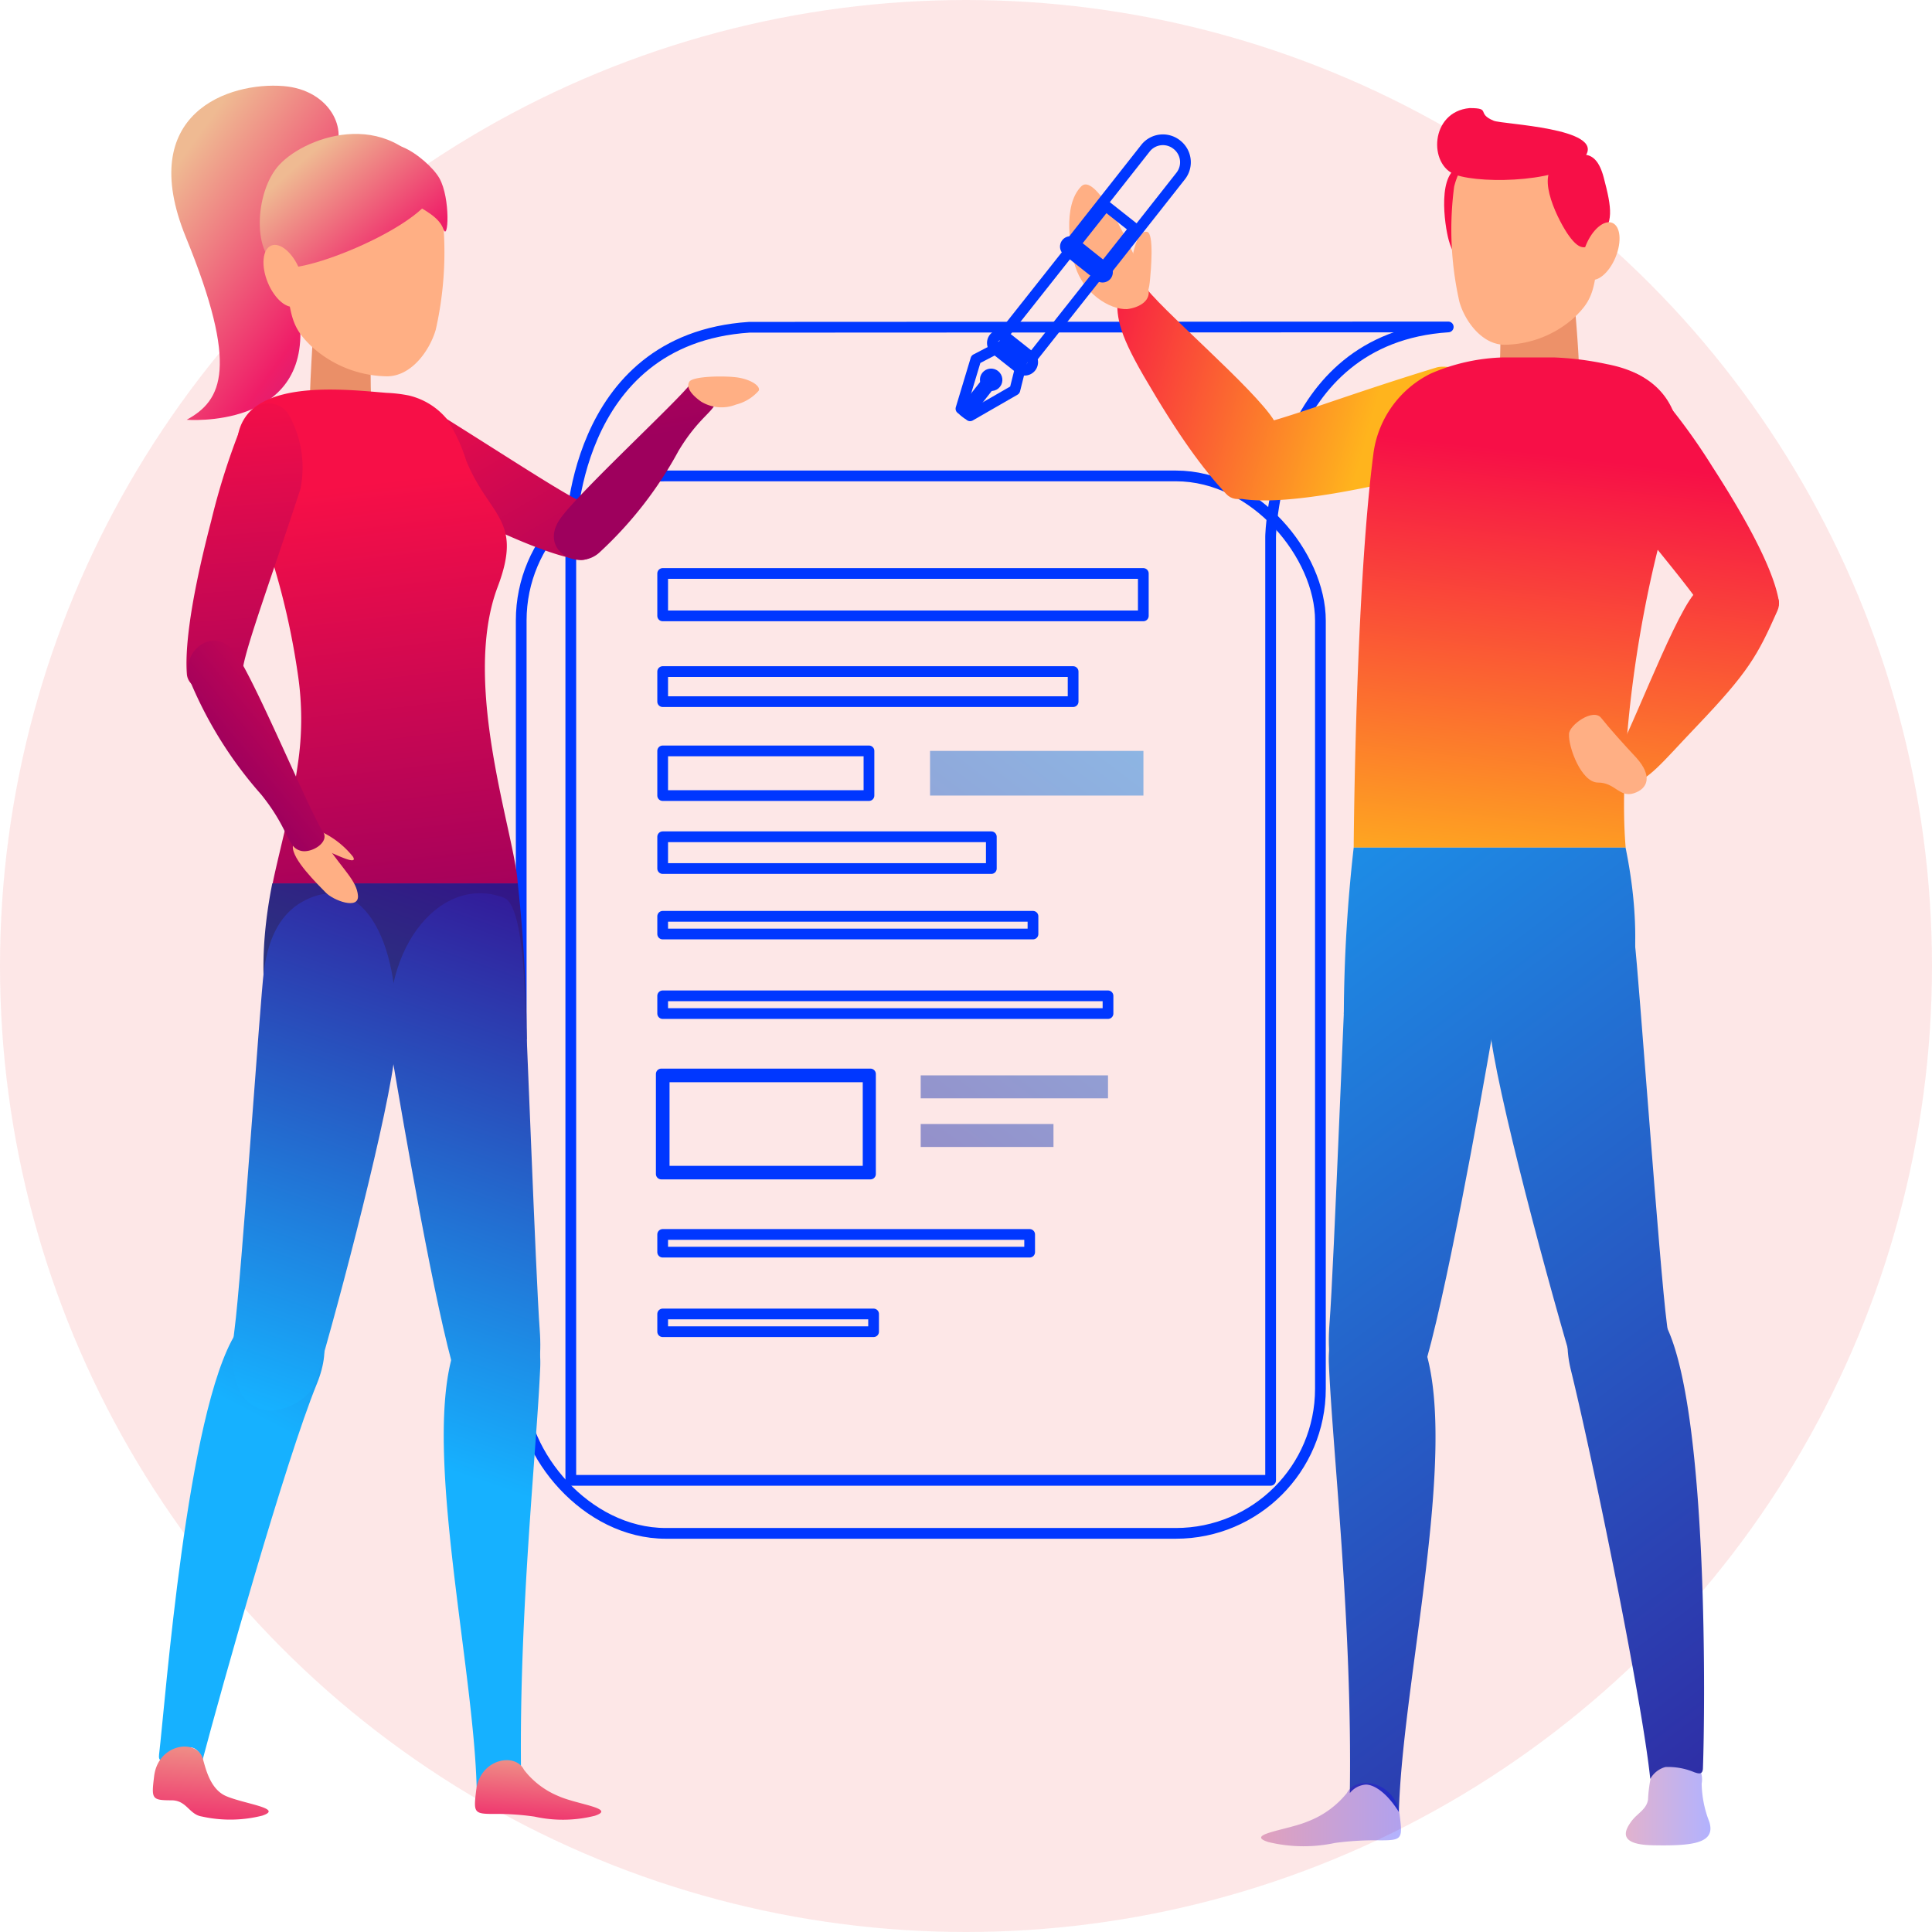 <svg xmlns="http://www.w3.org/2000/svg" xmlns:xlink="http://www.w3.org/1999/xlink" viewBox="0 0 180 180"><defs><style>.cls-1{isolation:isolate;}.cls-2{fill:#ed0f0f;opacity:0.1;}.cls-3{fill:none;stroke:#0037ff;stroke-linecap:round;stroke-linejoin:round;}.cls-4,.cls-5,.cls-6{opacity:0.5;}.cls-4{fill:url(#Gradient_bez_nazwy_13);}.cls-5{fill:url(#Gradient_bez_nazwy_13-2);}.cls-6{fill:url(#Gradient_bez_nazwy_13-3);}.cls-7{fill:url(#Gradient_bez_nazwy_4);}.cls-8{fill:url(#Gradient_bez_nazwy_2);}.cls-9{fill:url(#Gradient_bez_nazwy_2-2);}.cls-10{fill:#ea8f68;}.cls-11{fill:url(#Gradient_bez_nazwy_2-3);}.cls-12{fill:url(#Gradient_bez_nazwy_10);}.cls-13{fill:url(#Gradient_bez_nazwy_5);}.cls-14{fill:url(#Gradient_bez_nazwy_5-2);}.cls-15{fill:url(#Gradient_bez_nazwy_5-3);}.cls-16{fill:url(#Gradient_bez_nazwy_5-4);}.cls-17{fill:#ffaf84;}.cls-18{fill:url(#Gradient_bez_nazwy_4-2);}.cls-19{fill:url(#Gradient_bez_nazwy_4-3);}.cls-20{fill:url(#Gradient_bez_nazwy_4-4);}.cls-21{fill:url(#Gradient_bez_nazwy_4-5);}.cls-22{fill:url(#Gradient_bez_nazwy_2-4);}.cls-23{fill:url(#Gradient_bez_nazwy_2-5);}.cls-24,.cls-37{opacity:0.3;mix-blend-mode:multiply;}.cls-24{fill:url(#Gradient_bez_nazwy_3);}.cls-25{fill:url(#Gradient_bez_nazwy_14);}.cls-26{fill:url(#Gradient_bez_nazwy_14-2);}.cls-27{fill:#f70f47;}.cls-28{fill:#ed9169;}.cls-29{fill:url(#Gradient_bez_nazwy_14-3);}.cls-30{fill:url(#Gradient_bez_nazwy_5-5);}.cls-31{fill:url(#Gradient_bez_nazwy_5-6);}.cls-32{fill:url(#Gradient_bez_nazwy_5-7);}.cls-33{fill:url(#Gradient_bez_nazwy_5-8);}.cls-34{fill:url(#Gradient_bez_nazwy_5-9);}.cls-35{fill:url(#Gradient_bez_nazwy_14-4);}.cls-36{fill:url(#Gradient_bez_nazwy_14-5);}.cls-37{fill:url(#Gradient_bez_nazwy_3-2);}</style><linearGradient id="Gradient_bez_nazwy_13" x1="26.57" y1="164.03" x2="116.68" y2="45.64" gradientUnits="userSpaceOnUse"><stop offset="0.35" stop-color="#36078b"/><stop offset="1" stop-color="#16b1ff"/></linearGradient><linearGradient id="Gradient_bez_nazwy_13-2" x1="39.34" y1="173.74" x2="129.45" y2="55.35" xlink:href="#Gradient_bez_nazwy_13"/><linearGradient id="Gradient_bez_nazwy_13-3" x1="39.92" y1="174.18" x2="130.02" y2="55.79" xlink:href="#Gradient_bez_nazwy_13"/><linearGradient id="Gradient_bez_nazwy_4" x1="8256.24" y1="48.67" x2="8213.41" y2="17.78" gradientTransform="translate(-8198.67)" gradientUnits="userSpaceOnUse"><stop offset="0" stop-color="#2c27ce"/><stop offset="0.65" stop-color="#ef1d68"/><stop offset="1" stop-color="#efba92"/></linearGradient><linearGradient id="Gradient_bez_nazwy_2" x1="5439.36" y1="8044.75" x2="5426.13" y2="8077.74" gradientTransform="translate(-9653.63 -597.73) rotate(-52.21)" gradientUnits="userSpaceOnUse"><stop offset="0" stop-color="#f70f47"/><stop offset="1" stop-color="#9e005d"/></linearGradient><linearGradient id="Gradient_bez_nazwy_2-2" x1="7462.18" y1="5182.47" x2="7447.36" y2="5219.41" gradientTransform="matrix(0.85, -0.52, 0.52, 0.85, -9016.11, -517.65)" xlink:href="#Gradient_bez_nazwy_2"/><linearGradient id="Gradient_bez_nazwy_2-3" x1="8232.48" y1="45" x2="8237.37" y2="87.02" gradientTransform="translate(-8198.67)" xlink:href="#Gradient_bez_nazwy_2"/><linearGradient id="Gradient_bez_nazwy_10" x1="8241.17" y1="74.2" x2="8221.8" y2="130.6" gradientTransform="translate(-8198.67)" gradientUnits="userSpaceOnUse"><stop offset="0" stop-color="#36078b"/><stop offset="1" stop-color="#168d68"/></linearGradient><linearGradient id="Gradient_bez_nazwy_5" x1="7951.94" y1="-1392.54" x2="7932.13" y2="-1334.88" gradientTransform="translate(-8016.59 227.83) rotate(8.88)" gradientUnits="userSpaceOnUse"><stop offset="0" stop-color="#36078b"/><stop offset="1" stop-color="#16b1ff"/></linearGradient><linearGradient id="Gradient_bez_nazwy_5-2" x1="8238.06" y1="73.12" x2="8218.68" y2="129.53" gradientTransform="translate(-8198.67)" xlink:href="#Gradient_bez_nazwy_5"/><linearGradient id="Gradient_bez_nazwy_5-3" x1="8265.66" y1="82.61" x2="8246.28" y2="139.01" gradientTransform="translate(-8198.67)" xlink:href="#Gradient_bez_nazwy_5"/><linearGradient id="Gradient_bez_nazwy_5-4" x1="8252.84" y1="78.21" x2="8233.46" y2="134.61" gradientTransform="translate(-8198.67)" xlink:href="#Gradient_bez_nazwy_5"/><linearGradient id="Gradient_bez_nazwy_4-2" x1="8247.18" y1="188.57" x2="8249.37" y2="161.58" xlink:href="#Gradient_bez_nazwy_4"/><linearGradient id="Gradient_bez_nazwy_4-3" x1="8216.21" y1="193.58" x2="8218.97" y2="159.56" xlink:href="#Gradient_bez_nazwy_4"/><linearGradient id="Gradient_bez_nazwy_4-4" x1="8251.09" y1="42.78" x2="8226.79" y2="15.05" xlink:href="#Gradient_bez_nazwy_4"/><linearGradient id="Gradient_bez_nazwy_4-5" x1="8256.09" y1="38.39" x2="8231.79" y2="10.66" xlink:href="#Gradient_bez_nazwy_4"/><linearGradient id="Gradient_bez_nazwy_2-4" x1="7046.61" y1="2521.4" x2="7032.03" y2="2557.76" gradientTransform="translate(-7416.82 862.15) rotate(-26.03)" xlink:href="#Gradient_bez_nazwy_2"/><linearGradient id="Gradient_bez_nazwy_2-5" x1="8139.6" y1="-2948.89" x2="8132.25" y2="-2930.57" gradientTransform="translate(-8524.03 -1230.64) rotate(28.48)" xlink:href="#Gradient_bez_nazwy_2"/><linearGradient id="Gradient_bez_nazwy_3" x1="5969.1" y1="167.99" x2="5977" y2="167.99" gradientTransform="matrix(-1, 0, 0, 1, 6128.45, 0)" gradientUnits="userSpaceOnUse"><stop offset="0" stop-color="blue"/><stop offset="1" stop-color="#9e005d"/></linearGradient><linearGradient id="Gradient_bez_nazwy_14" x1="6029.17" y1="33.1" x2="6001.14" y2="40.82" gradientTransform="matrix(-1, 0, 0, 1, 6128.45, 0)" gradientUnits="userSpaceOnUse"><stop offset="0" stop-color="#f70f47"/><stop offset="1" stop-color="#ffb41d"/></linearGradient><linearGradient id="Gradient_bez_nazwy_14-2" x1="6029.18" y1="33.15" x2="6001.15" y2="40.87" xlink:href="#Gradient_bez_nazwy_14"/><linearGradient id="Gradient_bez_nazwy_14-3" x1="5986.19" y1="42.1" x2="5991.05" y2="83.86" xlink:href="#Gradient_bez_nazwy_14"/><linearGradient id="Gradient_bez_nazwy_5-5" x1="5922.78" y1="176.88" x2="6018.95" y2="48.13" gradientTransform="matrix(-1, 0, 0, 1, 6128.45, 0)" xlink:href="#Gradient_bez_nazwy_5"/><linearGradient id="Gradient_bez_nazwy_5-6" x1="5940.12" y1="189.84" x2="6036.3" y2="61.09" gradientTransform="matrix(-1, 0, 0, 1, 6128.45, 0)" xlink:href="#Gradient_bez_nazwy_5"/><linearGradient id="Gradient_bez_nazwy_5-7" x1="5925.2" y1="178.69" x2="6021.37" y2="49.94" gradientTransform="matrix(-1, 0, 0, 1, 6128.45, 0)" xlink:href="#Gradient_bez_nazwy_5"/><linearGradient id="Gradient_bez_nazwy_5-8" x1="5957.01" y1="202.45" x2="6053.18" y2="73.7" gradientTransform="matrix(-1, 0, 0, 1, 6128.45, 0)" xlink:href="#Gradient_bez_nazwy_5"/><linearGradient id="Gradient_bez_nazwy_5-9" x1="5937.17" y1="187.63" x2="6033.34" y2="58.88" gradientTransform="matrix(-1, 0, 0, 1, 6128.45, 0)" xlink:href="#Gradient_bez_nazwy_5"/><linearGradient id="Gradient_bez_nazwy_14-4" x1="5968.36" y1="44.17" x2="5973.22" y2="85.93" xlink:href="#Gradient_bez_nazwy_14"/><linearGradient id="Gradient_bez_nazwy_14-5" x1="5971.47" y1="43.81" x2="5976.33" y2="85.57" xlink:href="#Gradient_bez_nazwy_14"/><linearGradient id="Gradient_bez_nazwy_3-2" x1="5997.93" y1="169.07" x2="6010.95" y2="169.07" xlink:href="#Gradient_bez_nazwy_3"/></defs><title>kontent-box1</title><g class="cls-1"><g id="Слой_2" data-name="Слой 2"><g id="Designed_by_Freepik" data-name="Designed by Freepik"><circle class="cls-2" cx="90" cy="90" r="90"/></g><g id="Objects"><rect class="cls-3" x="48.55" y="44.35" width="74.46" height="98.52" rx="13.47" ry="13.47" transform="translate(171.57 187.21) rotate(180)"/><path class="cls-3" d="M134.93,30.46C118.69,31.51,118.38,50,118.38,50v87.92H53.18V50s-.07-18.4,16.63-19.51Z"/><rect class="cls-3" x="61.74" y="53.43" width="44.78" height="3.95"/><rect class="cls-3" x="61.74" y="62.57" width="38.24" height="2.8"/><rect class="cls-3" x="61.74" y="69.96" width="19.22" height="4.16"/><rect class="cls-4" x="86.65" y="69.96" width="19.88" height="4.16"/><rect class="cls-3" x="61.74" y="77.96" width="30.62" height="2.96"/><rect class="cls-3" x="61.74" y="85.37" width="34.5" height="1.65"/><rect class="cls-3" x="61.74" y="92.78" width="41.49" height="1.65"/><path class="cls-3" d="M81.1,109.38H61.61v-9.32H81.1Zm-19.22-.26h19v-8.79h-19Z"/><rect class="cls-5" x="85.78" y="100.19" width="17.45" height="2.14"/><rect class="cls-6" x="85.78" y="104.72" width="12.37" height="2.14"/><rect class="cls-3" x="61.74" y="115.01" width="34.19" height="1.65"/><rect class="cls-3" x="61.74" y="122.42" width="19.65" height="1.65"/><path class="cls-7" d="M31,14.37c1.54-2.17-.22-6-4.59-6.35-5-.41-13.84,2.47-9.09,14.09,4.94,12.09,3.4,15.19.07,17,0,0,11.42.92,10.55-9.06S27.45,19.4,31,14.37Z"/><path class="cls-8" d="M53.92,52.15c-1.71-.29-5.42-1.36-13.3-5.56a64.23,64.23,0,0,1-8-4.84c-2.37-1.66-1.57-4-.06-4.51a10.06,10.06,0,0,1,7.1.57c7.4,4.6,12.86,8.25,14.91,9.14C57.59,48.24,56,52.5,53.92,52.15Z"/><path class="cls-9" d="M66.74,37c.11,1.28-1.42,1.51-3.52,5a36.47,36.47,0,0,1-7.27,9.38c-2,2-5.77-.09-3.79-3,1.67-2.44,11.23-11.23,12.25-12.72C65.07,34.68,66.65,35.92,66.74,37Z"/><path class="cls-10" d="M29.32,28.87c0,.25-.42,5.53-.49,9.59,0,2,1.4,3.88,2.83,3.92h.06c1.4,0,3.06-1.76,2.93-3.72-.23-3.53-.06-7.15-.05-7.2Z"/><path class="cls-11" d="M25.21,51.72a69.07,69.07,0,0,1,2.54,11.1,28.13,28.13,0,0,1,0,8.36c-.23,1.67-.55,3.32-.93,5-.14.62-1.36,5.63-1.42,6.17H48.24c-.22-4.48-5.32-18.57-1.87-27.68,2.39-6.32-.79-6.51-2.94-11.77A15.45,15.45,0,0,0,41.6,39a6.57,6.57,0,0,0-3.5-2.15A13,13,0,0,0,36,36.6c-3.87-.31-13-1.43-13.85,4.08a9.76,9.76,0,0,0,.45,4.45c.51,1.61,1.28,3.12,1.92,4.68Q24.88,50.75,25.21,51.72Z"/><path class="cls-12" d="M25.46,96.83s-2-5-.09-14.53H48.24a140,140,0,0,1,.83,14.53Z"/><path class="cls-13" d="M29.52,128.93c3-7.35-4.3-9.87-7.54-4.72-4.58,7.29-6.56,34.24-7.16,39.26-.08.66.28.59.67.51,1.13-.22.65-1.28,2.27-1.18.85.05,1.1,1.22,1.1,1.22C20.62,157.35,26.61,136.05,29.52,128.93Z"/><path class="cls-14" d="M36.81,97.88c.8-9.6-2.86-17.06-8.6-13.89-2.42,1.33-3.3,4-3.63,6.52s-2.1,28.64-2.73,33.36c-1.41,10.64,6.69,7.77,7.57,4.82C31.65,121.25,36.37,103.11,36.81,97.88Z"/><path class="cls-15" d="M50.33,127.41c.3-7.21-6.46-7.05-8.16-1.19-2.67,9.23,1.95,29,2.24,40.35,1.18-2,2.29-2.43,2.82-2.39a1.88,1.88,0,0,1,1.31.74C48.37,150,50,135.12,50.33,127.41Z"/><path class="cls-16" d="M42.45,128.19c.9,2.94,8.64,6.35,7.83-4.36-.36-4.75-1.31-31-1.5-33.51s-.61-6.22-1.83-6.68c-6.11-2.31-12,5.24-10.43,14.73C37.59,104.71,40.58,122.09,42.45,128.19Z"/><path class="cls-17" d="M26.57,25c.45,4.51.58,5.51,2.55,7.36a10.64,10.64,0,0,0,6.93,2.7c2.31,0,4-2.44,4.55-4.35a32.82,32.82,0,0,0,.52-11.56c-.33-2.51-3.42-5.55-6.61-5.55S25.46,14,26.57,25Z"/><path class="cls-18" d="M48.82,164.89a7.8,7.8,0,0,0,3.24,2.46c1.73.77,5.4,1.14,3.36,1.82a12.19,12.19,0,0,1-5.62.08A24.38,24.38,0,0,0,46,169c-1.87,0-1.89-.13-1.63-2.24C44.73,163.86,48,163.24,48.82,164.89Z"/><path class="cls-19" d="M18.8,163.6c.26.51.54,3,2.27,3.74s5.4,1.14,3.36,1.82a12.19,12.19,0,0,1-5.62.08c-1.2-.19-1.4-1.5-2.82-1.51-1.87,0-1.89-.13-1.63-2.24C14.71,162.57,18,162,18.8,163.6Z"/><path class="cls-20" d="M40.36,16.83c1.77,3-11.08,8.55-13.94,8.08s-2.83-6.54-.62-9.3S36.19,9.7,40.36,16.83Z"/><path class="cls-21" d="M35.6,16.07c.46,2.55,4.94,3.14,5.7,5.25.47,1.31.69-2.83-.36-4.71S34.67,10.93,35.6,16.07Z"/><ellipse class="cls-17" cx="26.43" cy="25.7" rx="1.6" ry="3.05" transform="translate(-7.76 11.9) rotate(-22.21)"/><path class="cls-17" d="M29.78,77.42a8.28,8.28,0,0,1,3.1,2.39c.51.85-1.4-.11-2.35-.5S28.75,76.91,29.78,77.42Z"/><path class="cls-17" d="M30.43,78.76c1.59,2.33,2.81,3.32,2.92,4.68s-2.3.45-3-.28S27.12,80,27.29,78.8,29.26,77,30.43,78.76Z"/><path class="cls-22" d="M17.41,62.8c-.13-1.73,0-5.59,2.26-14.24a64.11,64.11,0,0,1,2.82-8.87c1-2.7,3.52-2.47,4.37-1.13a10.07,10.07,0,0,1,1.13,7C25.27,53.87,23,60,22.63,62.24,22.08,65.44,17.56,64.86,17.41,62.8Z"/><path class="cls-23" d="M28,79.26c-1.29-.35-1-1.92-3.66-5.23a37.94,37.94,0,0,1-6.57-10.44C16.52,60.86,19.91,58,22,60.94c1.79,2.51,7,15,8.06,16.5C30.81,78.44,29,79.55,28,79.26Z"/><path class="cls-17" d="M68.58,37.69a4.13,4.13,0,0,0,2.1-1.28c.21-.36-.54-1-1.89-1.23-1.19-.19-4.25-.15-4.57.39s.22,1.22,1.09,1.84A3.65,3.65,0,0,0,68.58,37.69Z"/><path class="cls-24" d="M153.85,165.38a13.38,13.38,0,0,0-.31,2.3c-.15.92-1,1.26-1.54,2s-1.45,2.18,2,2.24c3.69.07,5.88-.17,5.25-2.19a10.23,10.23,0,0,1-.71-3.55,2.17,2.17,0,0,0-.42-1.73C157.7,164.08,154.39,163.37,153.85,165.38Z"/><path class="cls-25" d="M106.59,26.55c1,1.79,10.43,9.76,12.15,12.69,2,3.46-2.5,8.94-4.52,6.76-2.18-2.36-4.39-5.34-7.68-11-2.44-4.22-2.56-5.63-2.4-7.7C104.26,25.57,105.9,25.37,106.59,26.55Z"/><path class="cls-26" d="M116.88,39.58c2.15-.26,8.48-2.76,16.92-5.33,1.49-.46,5,1,6.72,2.83,1,1.16.63,4.21-2.16,5.25a56.73,56.73,0,0,1-9,2.64c-8.66,1.93-12.31,1.78-13.9,1.47C113.55,46.07,113.74,40,116.88,39.58Z"/><path class="cls-27" d="M137.7,23.59c-1.51.71-2.17.71-2.71-1.16-.42-1.46-1.14-6.58,1.2-6.92s4.17-.41,3.9,2.75S139.49,22.75,137.7,23.59Z"/><path class="cls-28" d="M146.52,26.34c0,.23.54,5.14.63,8.91a3.89,3.89,0,0,1-3.65,3.64h-.08c-1.81,0-3.94-1.64-3.78-3.45a48.71,48.71,0,0,0,.06-6.69Z"/><path class="cls-29" d="M155.67,46.77c-3.36,11.06-4.87,24.47-4.21,32.2H126.12s.15-23.72,1.84-36.72a9.72,9.72,0,0,1,5.35-7.45,18.18,18.18,0,0,1,6.75-1.5h4.68a28.3,28.3,0,0,1,4.94.62C156.4,35.19,157.62,40.36,155.67,46.77Z"/><path class="cls-30" d="M151.35,94.47s2.19-5.32.1-15.5H126.12a144,144,0,0,0-.92,15.5Z"/><path class="cls-31" d="M146.35,127.62c-2-8.25,6.39-9.7,9.05-3.73,3.76,8.44,3.46,35.41,3.26,40.79,0,.71-.41.57-.82.43a6.29,6.29,0,0,0-2.68-.48,2.31,2.31,0,0,0-1.41,1.11C153,158.4,148.32,135.61,146.35,127.62Z"/><path class="cls-32" d="M138.78,95.58c-.89-10.25,3.17-18.2,9.52-14.82,2.68,1.42,3.65,4.27,4,7s2.33,30.56,3,35.59c1.56,11.35-7.41,8.29-8.38,5.15C144.49,120.51,139.26,101.16,138.78,95.58Z"/><path class="cls-33" d="M123.81,127.09c-.33-7.69,7.15-7.52,9-1.27,3,9.84-2.16,31-2.48,43-1.3-2.08-2.54-2.59-3.12-2.55a2.09,2.09,0,0,0-1.45.79C126,151.21,124.16,135.31,123.81,127.09Z"/><path class="cls-34" d="M132.54,127.92c-1,3.14-9.56,6.77-8.67-4.65.4-5.07,1.45-33.05,1.66-35.75s.67-6.64,2-7.13c6.76-2.46,13.33,5.59,11.55,15.72C137.91,102.87,134.6,121.41,132.54,127.92Z"/><path class="cls-35" d="M150.15,71.14c1.31-1.59,5.53-13.17,7.68-15.8,2.54-3.1,9-1.14,7.76,1.58-1.85,4.16-2.67,5.67-7.53,10.76-3.37,3.53-4.41,5-6.4,5.52C150,73.66,149.28,72.19,150.15,71.14Z"/><path class="cls-36" d="M158.8,57c-1-1.93-5.53-7-10.87-14-.95-1.24-.85-5.06.32-7.28.73-1.38,3.73-2,5.67.21a56.73,56.73,0,0,1,5.61,7.54c4.82,7.45,5.94,10.92,6.2,12.53C166,57.84,160.25,59.78,158.8,57Z"/><path class="cls-17" d="M149,22.78c-.42,4.19-.54,5.12-2.37,6.84a9.88,9.88,0,0,1-6.44,2.5c-2.15,0-3.74-2.27-4.22-4a30.5,30.5,0,0,1-.49-10.73,6.77,6.77,0,0,1,6.14-5.15C144.6,12.2,150,12.54,149,22.78Z"/><path class="cls-17" d="M152.42,70.56c-1-1.06-2.49-2.72-3.24-3.67s-3,.68-3,1.5c-.07,1.21,1.15,4.53,2.71,4.52s2,1.42,3.32,1S154,72.3,152.42,70.56Z"/><path class="cls-37" d="M125.48,167.06a8.59,8.59,0,0,1-3.59,2.62c-1.92.83-6,1.21-3.72,1.94a14,14,0,0,0,6.22.08,28.17,28.17,0,0,1,4.2-.24c2.07,0,2.09-.14,1.81-2.39C130,166,126.41,165.31,125.48,167.06Z"/><path class="cls-27" d="M149,22.13c-1.13,1.13-1.73,1.35-2.83-.17-.86-1.18-3.18-5.58-1.18-6.65s3.64-1.73,4.42,1.21S150.35,20.79,149,22.13Z"/><ellipse class="cls-17" cx="149.14" cy="23.4" rx="2.84" ry="1.49" transform="translate(71.08 152.61) rotate(-67.78)"/><path class="cls-27" d="M147.72,14.52c-1.63,2.44-9.52,2.66-12.09,1.77s-2.4-5.88,1.29-6.22c2.07,0,.57.49,2.25,1.18C140,11.59,149.46,11.92,147.72,14.52Z"/><path class="cls-17" d="M106.94,26.77c-.46-1.27-4.58-11-6.2-9.41-1.8,1.81-1,6-.57,7.44.8,2.55,3.21,4.06,4.83,4C106.13,28.67,107.37,28,106.94,26.77Z"/><path class="cls-17" d="M107.15,26c.06-.62.4-4.29-.28-4.4-1-.17-1.38,2.22-1.62,3.8-.13.86.28,2.1,1,2.11S107.05,27,107.15,26Z"/><rect class="cls-3" x="97.83" y="18.55" width="3.43" height="15.47" transform="translate(37.79 -56.09) rotate(38.35)"/><path class="cls-3" d="M102.3,25.38l-2.5-2a.48.48,0,0,1-.08-.68l7-8.89a2.07,2.07,0,0,1,2.91-.34h0A2.07,2.07,0,0,1,110,16.4l-7,8.89A.48.48,0,0,1,102.3,25.38Z"/><polygon class="cls-3" points="94.55 36.34 90.38 38.74 89.53 38.08 90.92 33.47 93.59 32.08 95.28 33.42 94.55 36.34"/><path class="cls-3" d="M95,34.33l-2.26-1.79a.75.75,0,0,1-.12-1.05h0a.75.75,0,0,1,1.05-.12l2.26,1.79a.75.75,0,0,1,.12,1.05h0A.75.75,0,0,1,95,34.33Z"/><ellipse class="cls-3" cx="92.35" cy="35.39" rx="0.54" ry="0.55" transform="translate(7.29 85.85) rotate(-51.65)"/><path class="cls-3" d="M92.46,35.54l-2.36,3-.29-.23,2.36-3a.18.18,0,0,1,.26,0,.19.19,0,0,1,.07.12A.18.18,0,0,1,92.46,35.54Z"/><path class="cls-3" d="M102.44,25.72l-3-2.38a.46.46,0,0,1-.08-.65h0a.46.46,0,0,1,.65-.08L103,25a.46.46,0,0,1,.08.65h0A.46.46,0,0,1,102.44,25.72Z"/></g></g></g></svg>